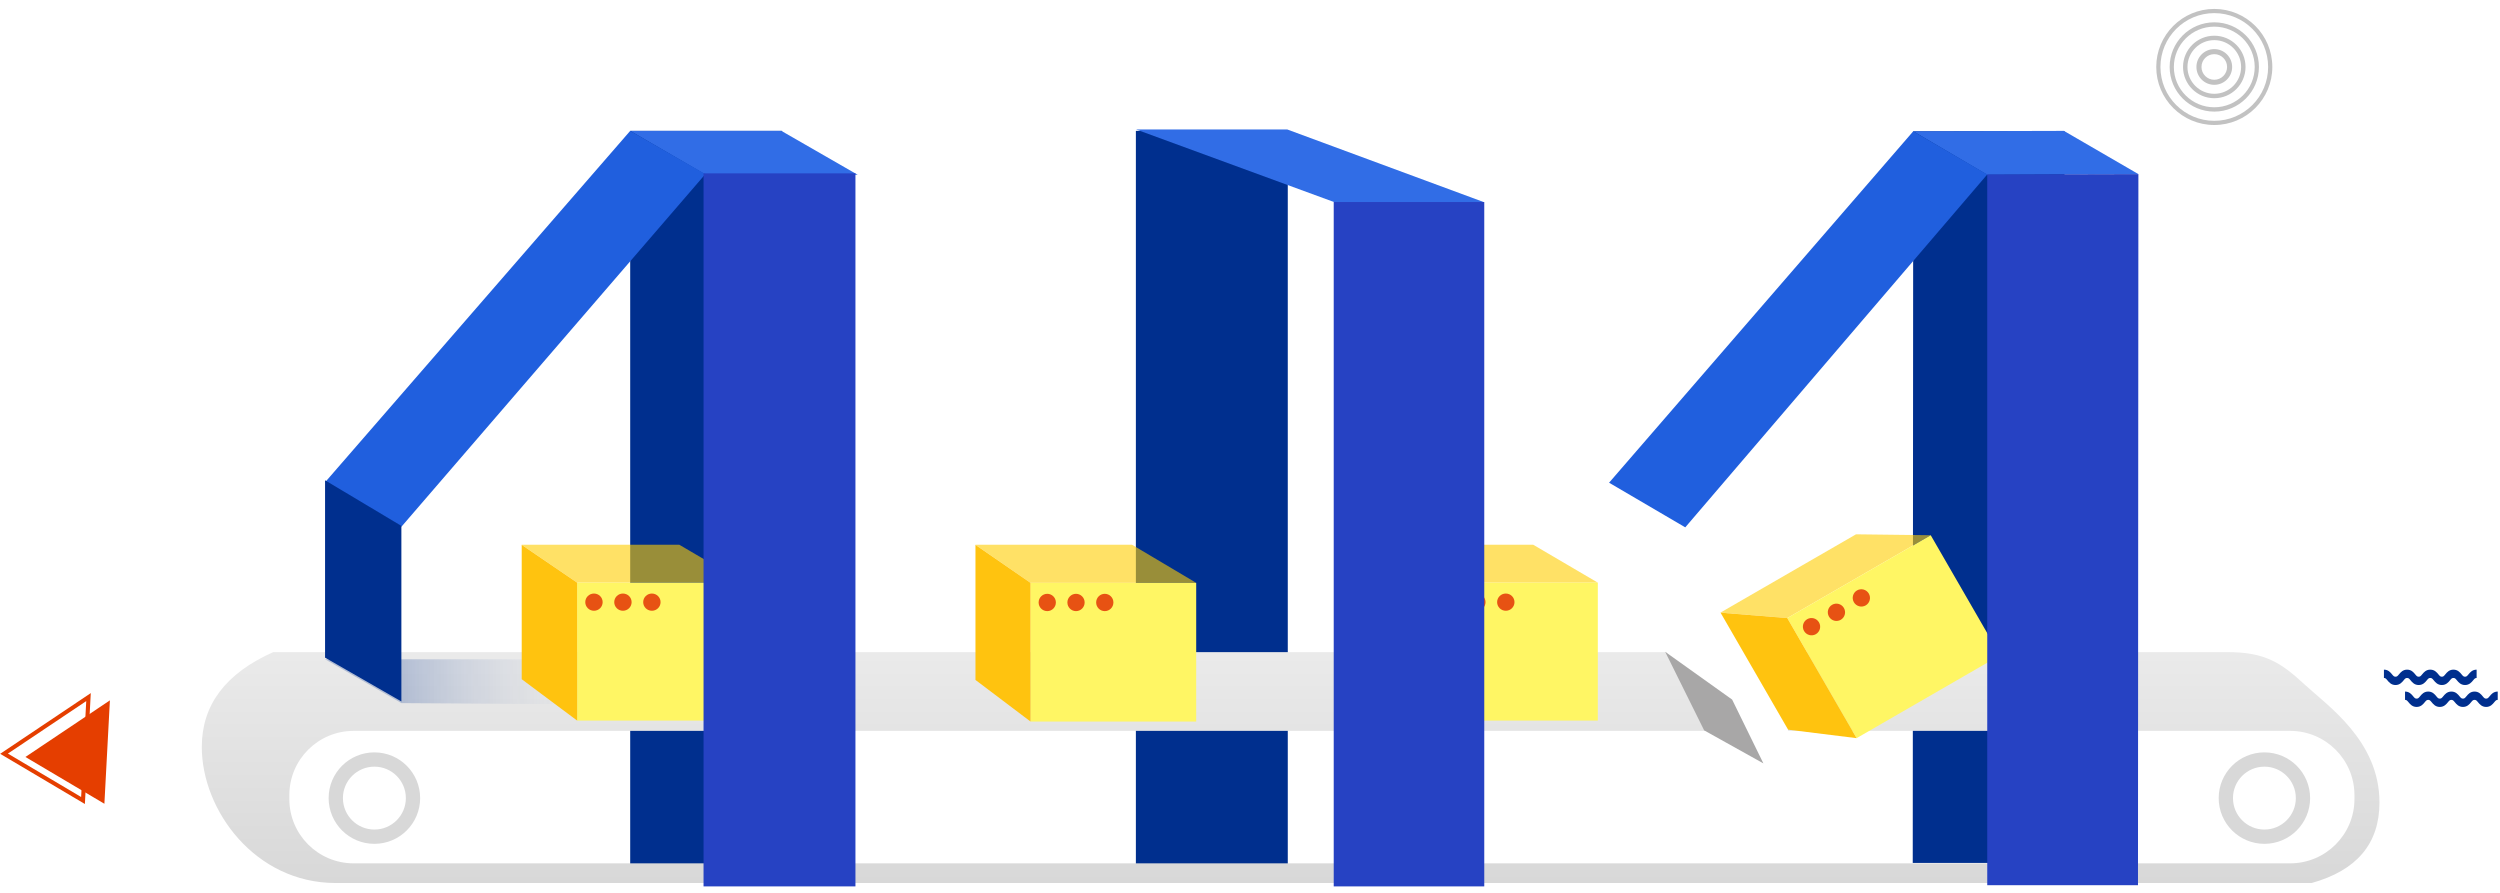 <?xml version="1.0" encoding="UTF-8"?>
<svg width="560px" height="200px" viewBox="0 0 560 200" version="1.1" xmlns="http://www.w3.org/2000/svg" xmlns:xlink="http://www.w3.org/1999/xlink">
    <!-- Generator: Sketch 52.5 (67469) - http://www.bohemiancoding.com/sketch -->
    <title>404</title>
    <desc>Created with Sketch.</desc>
    <defs>
        <linearGradient x1="50%" y1="-20.942%" x2="50%" y2="100%" id="linearGradient-1">
            <stop stop-color="#EEEEEE" offset="0%"></stop>
            <stop stop-color="#D8D8D8" offset="100%"></stop>
        </linearGradient>
        <linearGradient x1="74.237%" y1="50%" x2="19.453%" y2="50%" id="linearGradient-2">
            <stop stop-color="#E7E7E7" stop-opacity="0" offset="0%"></stop>
            <stop stop-color="#002F8E" offset="100%"></stop>
        </linearGradient>
        <filter x="-5.6%" y="-46.7%" width="111.2%" height="193.5%" filterUnits="objectBoundingBox" id="filter-3">
            <feGaussianBlur stdDeviation="1.6" in="SourceGraphic"></feGaussianBlur>
        </filter>
    </defs>
    <g id="Page-1" stroke="none" stroke-width="1" fill="none" fill-rule="evenodd">
        <g id="异常页-404" transform="translate(-551, -286)">
            <g id="Group-4" transform="translate(548, 193)">
                <g id="Group-2" transform="translate(0, 93)">
                    <g id="Group-6" transform="translate(0, 2)">
                        <polygon id="Rectangle-Copy-14" fill="#002F8E" fill-rule="nonzero" points="144.165 27.317 178.191 27.317 178.191 195.194 144.165 195.194"></polygon>
                        <polygon id="Rectangle-Copy-15" fill="#002F8E" fill-rule="nonzero" points="431.565 27.41 465.44 27.36 465.48 191.296 431.454 191.296"></polygon>
                        <polygon id="Rectangle-Copy-16" fill="#002F8E" fill-rule="nonzero" points="257.436 27.317 291.462 27.317 291.462 192.016 257.436 192.016"></polygon>
                        <polygon id="Rectangle-Copy-17" fill="#316DE6" fill-rule="nonzero" points="144.165 27.317 178.025 27.317 195.121 37.15 161.095 37.15"></polygon>
                        <polygon id="Rectangle-Copy-18" fill="#316DE6" fill-rule="nonzero" points="431.565 27.41 465.314 27.317 482 37 448.142 37.15"></polygon>
                        <polygon id="Rectangle-Copy-19" fill="#316DE6" fill-rule="nonzero" points="257.487 27 291.347 27 335.32 43.251 301.804 43.251"></polygon>
                        <path d="M376.263,144.075 L384.969,161.717 L382.738,161.717 L82.21,161.717 C74.257,161.717 67.81,168.164 67.81,176.117 L67.81,176.987 C67.81,184.94 74.257,191.387 82.21,191.387 L515.998,191.387 C523.951,191.387 530.398,184.94 530.398,176.987 L530.398,176.117 C530.398,168.164 523.951,161.717 515.998,161.717 L403.546,161.717 L403.546,144.075 C466.573,144.075 499.387,144.075 501.986,144.075 C510.39,144.075 513.991,146.481 519.193,151.292 C524.395,156.104 536,163.94 536,177.755 C536,186.965 530.931,192.979 520.794,195.797 C237.822,195.797 90.295,195.797 78.214,195.797 C60.093,195.797 48.202,179.46 48.202,165.325 C48.202,155.902 53.538,148.819 64.209,144.075 C220.94,144.075 324.958,144.075 376.263,144.075 Z" id="Combined-Shape" fill="url(#linearGradient-1)" fill-rule="nonzero"></path>
                        <polygon id="Rectangle-Copy-25" fill="url(#linearGradient-2)" fill-rule="nonzero" opacity="0.486" filter="url(#filter-3)" points="146.642 145.679 161.448 155.949 92.909 155.496 75.813 145.679"></polygon>
                        <polygon id="Rectangle-Copy-24" fill="#FFCD00" fill-rule="nonzero" opacity="0.599" points="119.831 120.019 155.156 120.019 169.636 128.515 132.282 128.515"></polygon>
                        <polygon id="Rectangle-Copy-26" fill="#FFF664" fill-rule="nonzero" points="132.282 128.515 169.636 128.515 169.636 159.412 132.282 159.412"></polygon>
                        <ellipse id="Oval" fill="#E75213" fill-rule="nonzero" cx="136.048" cy="132.882" rx="1.946" ry="1.929"></ellipse>
                        <ellipse id="Oval" fill="#E75213" fill-rule="nonzero" cx="142.535" cy="132.882" rx="1.946" ry="1.929"></ellipse>
                        <ellipse id="Oval" fill="#E75213" fill-rule="nonzero" cx="149.022" cy="132.882" rx="1.946" ry="1.929"></ellipse>
                        <polygon id="Path-10" fill="#FFC30F" fill-rule="nonzero" points="119.864 120.05 119.864 150.143 132.282 159.412 132.282 128.515"></polygon>
                        <polygon id="Rectangle-Copy-24" fill="#FFCD00" fill-rule="nonzero" opacity="0.599" points="221.472 120.019 256.565 120.019 270.949 128.562 233.842 128.562"></polygon>
                        <polygon id="Rectangle-Copy-26" fill="#FFF664" fill-rule="nonzero" points="233.842 128.562 270.949 128.562 270.949 159.627 233.842 159.627"></polygon>
                        <ellipse id="Oval" fill="#E75213" fill-rule="nonzero" cx="237.583" cy="132.953" rx="1.933" ry="1.94"></ellipse>
                        <ellipse id="Oval" fill="#E75213" fill-rule="nonzero" cx="244.027" cy="132.953" rx="1.933" ry="1.94"></ellipse>
                        <ellipse id="Oval" fill="#E75213" fill-rule="nonzero" cx="250.471" cy="132.953" rx="1.933" ry="1.94"></ellipse>
                        <polygon id="Path-10" fill="#FFC30F" fill-rule="nonzero" points="221.505 120.051 221.505 150.308 233.842 159.627 233.842 128.562"></polygon>
                        <polygon id="Rectangle-Copy-24" fill="#FFCD00" fill-rule="nonzero" opacity="0.599" points="311.109 120.019 346.434 120.019 360.913 128.515 323.56 128.515"></polygon>
                        <polygon id="Rectangle-Copy-26" fill="#FFF664" fill-rule="nonzero" points="323.56 128.515 360.913 128.515 360.913 159.412 323.56 159.412"></polygon>
                        <ellipse id="Oval" fill="#E75213" fill-rule="nonzero" cx="327.326" cy="132.882" rx="1.946" ry="1.929"></ellipse>
                        <ellipse id="Oval" fill="#E75213" fill-rule="nonzero" cx="333.813" cy="132.882" rx="1.946" ry="1.929"></ellipse>
                        <ellipse id="Oval" fill="#E75213" fill-rule="nonzero" cx="340.3" cy="132.882" rx="1.946" ry="1.929"></ellipse>
                        <polygon id="Path-10" fill="#FFC30F" fill-rule="nonzero" points="311.142 120.05 311.142 150.143 323.56 159.412 323.56 128.515"></polygon>
                        <polygon id="Rectangle-Copy-24" fill="#FFCD00" fill-rule="nonzero" opacity="0.599" transform="translate(411.922, 126.561) rotate(-30) translate(-411.922, -126.561) " points="387.184 122.289 422.276 122.289 436.661 130.832 399.553 130.832"></polygon>
                        <polygon id="Rectangle-Copy-26" fill="#FFF664" fill-rule="nonzero" transform="translate(427.18, 140.619) rotate(-30) translate(-427.18, -140.619) " points="408.626 125.086 445.734 125.086 445.734 156.152 408.626 156.152"></polygon>
                        <ellipse id="Oval" fill="#E75213" fill-rule="nonzero" transform="translate(408.781, 138.376) rotate(-30) translate(-408.781, -138.376) " cx="408.781" cy="138.376" rx="1.933" ry="1.94"></ellipse>
                        <ellipse id="Oval" fill="#E75213" fill-rule="nonzero" transform="translate(414.362, 135.154) rotate(-30) translate(-414.362, -135.154) " cx="414.362" cy="135.154" rx="1.933" ry="1.94"></ellipse>
                        <ellipse id="Oval" fill="#E75213" fill-rule="nonzero" transform="translate(419.943, 131.932) rotate(-30) translate(-419.943, -131.932) " cx="419.943" cy="131.932" rx="1.933" ry="1.94"></ellipse>
                        <polygon id="Path-10" fill="#FFC30F" fill-rule="nonzero" transform="translate(403.643, 149.295) rotate(-30) translate(-403.643, -149.295) " points="397.474 129.506 397.474 159.763 409.811 169.083 409.811 138.018"></polygon>
                        <polygon id="Rectangle-Copy-28" fill="#205FDE" fill-rule="nonzero" points="144.165 27.317 161 37 92.921 115.981 75.857 105.981"></polygon>
                        <polygon id="Rectangle-Copy-25" fill="#002F8E" fill-rule="nonzero" points="75.813 105.585 92.909 115.797 92.909 155.129 75.813 145.312"></polygon>
                        <ellipse id="Oval" stroke="#D8D8D8" stroke-width="3.2" fill-rule="nonzero" cx="86.863" cy="176.776" rx="8.649" ry="8.644"></ellipse>
                        <ellipse id="Oval-Copy" stroke="#D8D8D8" stroke-width="3.2" fill-rule="nonzero" cx="510.226" cy="176.776" rx="8.64" ry="8.644"></ellipse>
                        <path d="" id="Path-13" stroke="#979797" stroke-width="0.864" fill-rule="nonzero"></path>
                        <polygon id="Rectangle-Copy-27" fill="#2642C3" fill-rule="nonzero" points="301.753 43.251 335.475 43.251 335.475 196.552 301.753 196.552"></polygon>
                        <rect id="Rectangle-Copy-30" fill="#2642C3" fill-rule="nonzero" x="160.594" y="36.833" width="34.026" height="159.719"></rect>
                        <polygon id="Rectangle-Copy-31" fill="#2642C3" fill-rule="nonzero" points="448.142 37.085 482 37 481.908 196.28 448.142 196.28"></polygon>
                        <polygon id="Rectangle-Copy-29" fill="#205FDE" fill-rule="nonzero" points="431.565 27.41 448.142 37.085 380.498 116.126 363.433 106.126"></polygon>
                        <g id="分组-3" transform="translate(537, 148)" fill="#002F8E" fill-rule="nonzero">
                            <path d="M18.168,3.445 C17.213,3.445 16.713,2.833 16.346,2.388 C16.039,2.014 15.903,1.862 15.572,1.862 C15.242,1.862 15.104,2.014 14.798,2.388 C14.432,2.833 13.931,3.445 12.977,3.445 C12.022,3.445 11.521,2.833 11.155,2.388 C10.849,2.014 10.711,1.862 10.381,1.862 C10.051,1.862 9.914,2.014 9.607,2.388 C9.242,2.833 8.74,3.445 7.786,3.445 C6.831,3.445 6.33,2.833 5.965,2.388 C5.658,2.014 5.52,1.862 5.191,1.862 C4.86,1.862 4.723,2.014 4.417,2.388 C4.051,2.833 3.55,3.445 2.595,3.445 C1.641,3.445 1.14,2.833 0.774,2.388 C0.468,2.014 0.33,1.862 -1.02673425e-12,1.862 L-1.02673425e-12,-1.48525636e-12 C0.954,-1.48525636e-12 1.456,0.612 1.821,1.058 C2.127,1.431 2.265,1.583 2.595,1.583 C2.925,1.583 3.063,1.431 3.369,1.057 C3.735,0.612 4.237,-1.48525636e-12 5.191,-1.48525636e-12 C6.145,-1.48525636e-12 6.646,0.612 7.012,1.058 C7.318,1.431 7.456,1.583 7.786,1.583 C8.117,1.583 8.253,1.431 8.56,1.058 C8.926,0.612 9.427,-1.48525636e-12 10.381,-1.48525636e-12 C11.336,-1.48525636e-12 11.837,0.612 12.203,1.058 C12.509,1.431 12.647,1.583 12.977,1.583 C13.307,1.583 13.445,1.431 13.751,1.057 C14.116,0.612 14.618,-1.48525636e-12 15.572,-1.48525636e-12 C16.526,-1.48525636e-12 17.028,0.612 17.394,1.057 C17.7,1.431 17.838,1.583 18.168,1.583 C18.498,1.583 18.635,1.431 18.942,1.057 C19.308,0.612 19.809,-1.48525636e-12 20.763,-1.48525636e-12 L20.763,1.862 C20.433,1.862 20.296,2.014 19.99,2.388 C19.623,2.833 19.122,3.445 18.168,3.445" id="Fill-51"></path>
                            <path d="M22.895,8.354 C21.941,8.354 21.44,7.742 21.073,7.297 C20.767,6.923 20.63,6.771 20.299,6.771 C19.969,6.771 19.832,6.923 19.525,7.297 C19.159,7.742 18.658,8.354 17.704,8.354 C16.749,8.354 16.248,7.742 15.882,7.297 C15.576,6.923 15.438,6.771 15.109,6.771 C14.778,6.771 14.641,6.923 14.335,7.297 C13.969,7.742 13.468,8.354 12.513,8.354 C11.558,8.354 11.058,7.742 10.692,7.297 C10.385,6.923 10.248,6.771 9.918,6.771 C9.587,6.771 9.45,6.923 9.144,7.297 C8.778,7.742 8.277,8.354 7.323,8.354 C6.368,8.354 5.867,7.742 5.501,7.297 C5.195,6.923 5.057,6.771 4.727,6.771 L4.727,4.909 C5.681,4.909 6.183,5.52 6.549,5.967 C6.855,6.34 6.992,6.492 7.323,6.492 C7.652,6.492 7.79,6.34 8.097,5.967 C8.462,5.52 8.964,4.909 9.918,4.909 C10.872,4.909 11.374,5.52 11.739,5.967 C12.045,6.34 12.183,6.492 12.513,6.492 C12.844,6.492 12.981,6.34 13.287,5.967 C13.653,5.52 14.154,4.909 15.109,4.909 C16.063,4.909 16.564,5.52 16.93,5.967 C17.236,6.34 17.374,6.492 17.704,6.492 C18.034,6.492 18.172,6.34 18.478,5.967 C18.844,5.52 19.345,4.909 20.299,4.909 C21.254,4.909 21.755,5.52 22.121,5.967 C22.428,6.34 22.565,6.492 22.895,6.492 C23.225,6.492 23.363,6.34 23.669,5.967 C24.035,5.52 24.536,4.909 25.49,4.909 L25.49,6.771 C25.16,6.771 25.023,6.923 24.717,7.297 C24.351,7.742 23.849,8.354 22.895,8.354" id="Fill-53"></path>
                        </g>
                        <g id="分组-4" transform="translate(0, 153)" fill="#E53E00">
                            <path d="M25.323,11.22 L4.868,4.554 L11.686,24.551 L25.323,11.22 Z M11.286,26.232 L3.401,3.107 L27.055,10.815 L11.286,26.232 Z" id="Fill-1-Copy" fill-rule="nonzero" transform="translate(15.228, 14.67) rotate(-285) translate(-15.228, -14.67) "></path>
                            <polygon id="Fill-1" transform="translate(20.059, 15.321) rotate(-285) translate(-20.059, -15.321) " points="31.086 11.728 16.383 26.102 9.032 4.541"></polygon>
                        </g>
                        <path d="M501.867,13 C501.867,11.416 500.583,10.132 499,10.132 C497.417,10.132 496.133,11.416 496.133,13 C496.133,14.585 497.417,15.868 499,15.868 C500.583,15.868 501.867,14.585 501.867,13 Z M503,13 C503,15.209 501.209,17 499,17 C496.791,17 495,15.209 495,13 C495,10.791 496.791,9 499,9 C501.209,9 503,10.791 503,13 Z" id="Stroke-1" fill="#C2C2C2" fill-rule="nonzero"></path>
                        <path d="M505.008,13 C505.008,9.681 502.318,6.99 499,6.99 C495.682,6.99 492.992,9.681 492.992,13 C492.992,16.319 495.682,19.01 499,19.01 C502.318,19.01 505.008,16.32 505.008,13 Z M506,13 C506,16.866 502.866,20 499,20 C495.134,20 492,16.866 492,13 C492,9.134 495.134,6 499,6 C502.866,6 506,9.134 506,13 Z" id="Stroke-3" fill="#C2C2C2" fill-rule="nonzero"></path>
                        <path d="M508.055,13 C508.055,8.017 504.006,3.968 499,3.968 C493.994,3.968 489.945,8.017 489.945,13 C489.945,17.983 493.994,22.032 499,22.032 C504.006,22.032 508.055,17.983 508.055,13 Z M509,13 C509,18.523 504.523,23 499,23 C493.477,23 489,18.523 489,13 C489,7.477 493.477,3 499,3 C504.523,3 509,7.477 509,13 Z" id="Stroke-5" fill="#C2C2C2" fill-rule="nonzero"></path>
                        <path d="M511.061,13 C511.061,6.338 505.661,0.938 499,0.938 C492.339,0.938 486.939,6.338 486.939,13 C486.939,19.662 492.339,25.062 499,25.062 C505.661,25.062 511.061,19.662 511.061,13 Z M512,13 C512,20.179 506.18,26 499,26 C491.82,26 486,20.179 486,13 C486,5.821 491.82,0 499,0 C506.18,0 512,5.821 512,13 Z" id="Stroke-7" fill="#C2C2C2" fill-rule="nonzero"></path>
                        <polygon id="Path-12-Copy" fill="#A8A7A7" fill-rule="nonzero" points="391 154.708 398 169 384.727 161.6 376 144"></polygon>
                    </g>
                </g>
            </g>
        </g>
    </g>
</svg>